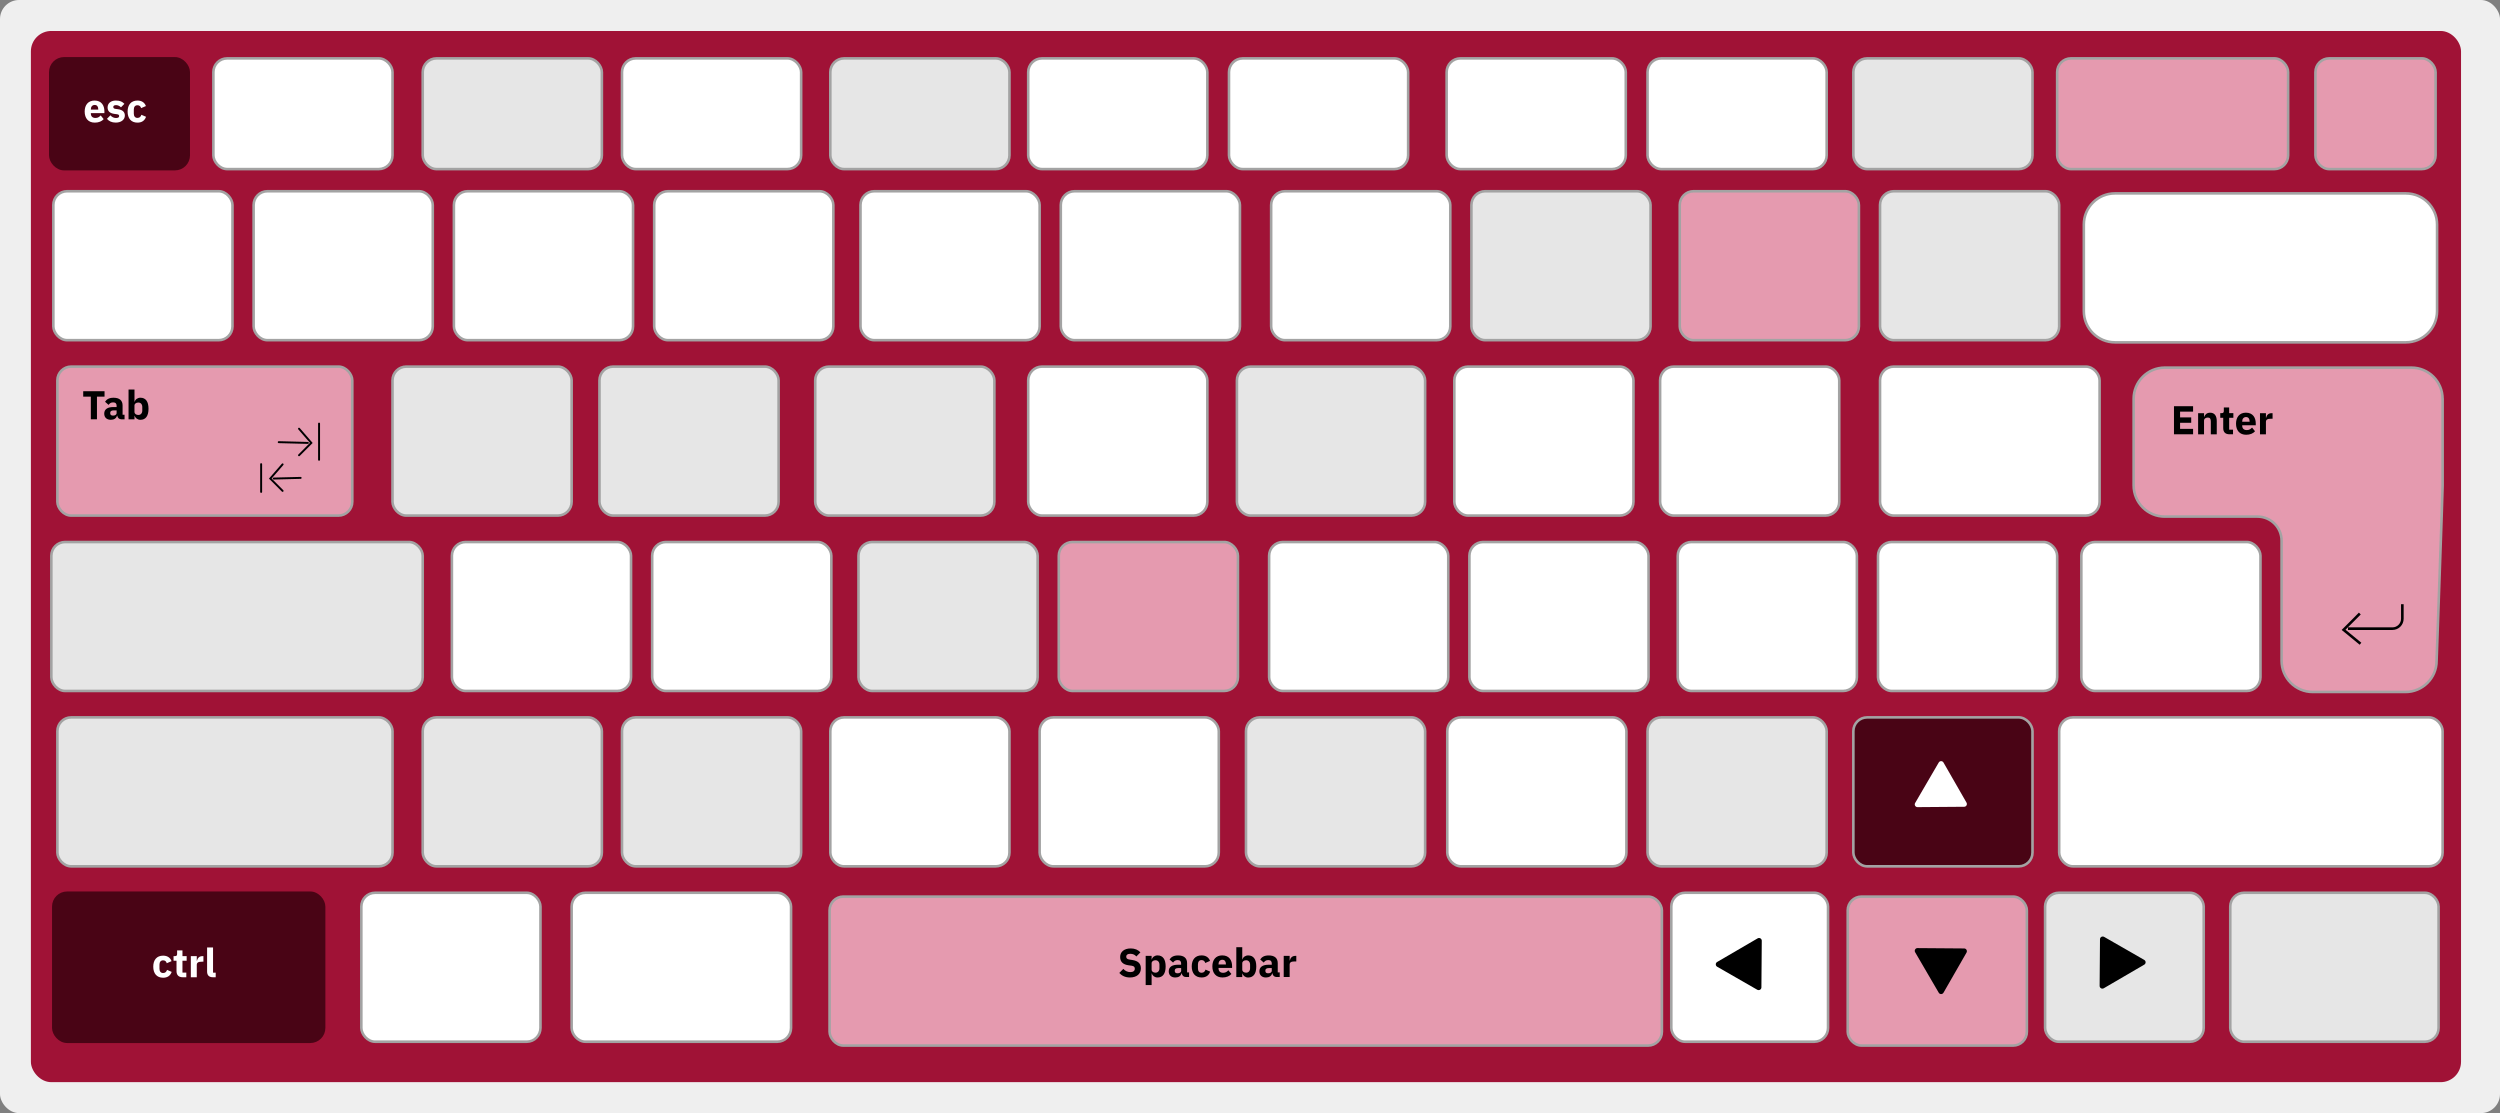 <?xml version="1.0" encoding="UTF-8"?>
<svg id="Layer_2" data-name="Layer 2" xmlns="http://www.w3.org/2000/svg" viewBox="0 0 958.98 426.98">
  <rect x="0" y="0" width="958.98" height="426.98" fill="#808080" stroke="none"/>
  <defs>
    <style>
      .cls-1 {
        fill: #e6e6e6;
      }

      .cls-1, .cls-2, .cls-3, .cls-4, .cls-5, .cls-6, .cls-7, .cls-8 {
        stroke-miterlimit: 10;
      }

      .cls-1, .cls-3, .cls-5, .cls-7 {
        stroke: #a3a3a3;
      }

      .cls-9 {
        fill: #000;
      }

      .cls-9, .cls-10, .cls-11 {
        stroke-width: 0px;
      }

      .cls-2, .cls-8 {
        fill: none;
        stroke: #000;
      }

      .cls-3 {
        fill: #e59aaf;
      }

      .cls-4 {
        stroke: #490415;
      }

      .cls-4, .cls-7 {
        fill: #490415;
      }

      .cls-10 {
        fill: #efefef;
      }

      .cls-11, .cls-5 {
        fill: #fff;
      }

      .cls-6 {
        fill: #a01236;
        stroke: #a01236;
      }

      .cls-8 {
        stroke-linecap: round;
        stroke-width: .75px;
      }
    </style>
  </defs>
  <g id="Layer_1-2" data-name="Layer 1">
    <rect class="cls-10" width="958.98" height="426.98" rx="7.32" ry="7.32"/>
    <rect class="cls-6" x="12.35" y="12.38" width="931.18" height="402.23" rx="7.32" ry="7.32"/>
    <rect class="cls-4" x="19.3" y="22.39" width="53.08" height="42.47" rx="5.28" ry="5.28"/>
    <rect class="cls-5" x="81.85" y="22.39" width="68.72" height="42.47" rx="5.28" ry="5.28"/>
    <rect class="cls-1" x="162.15" y="22.39" width="68.72" height="42.47" rx="5.28" ry="5.28"/>
    <rect class="cls-5" x="238.59" y="22.39" width="68.72" height="42.47" rx="5.28" ry="5.28"/>
    <rect class="cls-1" x="318.5" y="22.39" width="68.72" height="42.47" rx="5.28" ry="5.28"/>
    <rect class="cls-5" x="394.41" y="22.39" width="68.72" height="42.47" rx="5.28" ry="5.28"/>
    <rect class="cls-5" x="471.43" y="22.39" width="68.72" height="42.47" rx="5.28" ry="5.28"/>
    <rect class="cls-5" x="554.92" y="22.39" width="68.72" height="42.47" rx="5.28" ry="5.28"/>
    <rect class="cls-5" x="631.98" y="22.39" width="68.72" height="42.47" rx="5.28" ry="5.28"/>
    <rect class="cls-1" x="710.93" y="22.39" width="68.72" height="42.47" rx="5.28" ry="5.28"/>
    <rect class="cls-3" x="789.11" y="22.39" width="88.6" height="42.47" rx="5.28" ry="5.28"/>
    <rect class="cls-3" x="888.18" y="22.39" width="46.09" height="42.47" rx="5.28" ry="5.28"/>
    <rect class="cls-5" x="20.46" y="73.35" width="68.72" height="57.14" rx="5.28" ry="5.28"/>
    <rect class="cls-5" x="97.29" y="73.35" width="68.72" height="57.14" rx="5.28" ry="5.28"/>
    <rect class="cls-5" x="174.11" y="73.35" width="68.72" height="57.14" rx="5.28" ry="5.28"/>
    <rect class="cls-5" x="250.94" y="73.35" width="68.72" height="57.14" rx="5.28" ry="5.28"/>
    <rect class="cls-5" x="330.08" y="73.35" width="68.72" height="57.14" rx="5.28" ry="5.28"/>
    <rect class="cls-5" x="406.91" y="73.35" width="68.72" height="57.14" rx="5.28" ry="5.28"/>
    <rect class="cls-5" x="487.6" y="73.35" width="68.72" height="57.14" rx="5.28" ry="5.28"/>
    <rect class="cls-1" x="564.42" y="73.35" width="68.72" height="57.14" rx="5.28" ry="5.28"/>
    <rect class="cls-3" x="644.34" y="73.35" width="68.72" height="57.14" rx="5.28" ry="5.28"/>
    <rect class="cls-1" x="721.16" y="73.35" width="68.72" height="57.14" rx="5.28" ry="5.28"/>
    <path class="cls-5" d="M934.84,86.13v33.21c0,6.62-5.35,11.98-11.98,11.98h-111.57c-6.6,0-11.95-5.35-11.95-11.98v-33.21c0-6.6,5.35-11.95,11.95-11.95h111.57c6.62,0,11.98,5.35,11.98,11.95Z"/>
    <rect class="cls-3" x="22.01" y="140.63" width="113.12" height="57.14" rx="5.28" ry="5.28"/>
    <rect class="cls-1" x="150.56" y="140.63" width="68.72" height="57.14" rx="5.28" ry="5.28"/>
    <rect class="cls-1" x="229.95" y="140.63" width="68.72" height="57.14" rx="5.28" ry="5.28"/>
    <rect class="cls-1" x="312.71" y="140.63" width="68.72" height="57.14" rx="5.28" ry="5.28"/>
    <rect class="cls-5" x="394.41" y="140.63" width="68.72" height="57.14" rx="5.28" ry="5.28"/>
    <rect class="cls-1" x="474.47" y="140.63" width="72.19" height="57.14" rx="5.28" ry="5.28"/>
    <rect class="cls-5" x="557.86" y="140.63" width="68.72" height="57.14" rx="5.28" ry="5.28"/>
    <rect class="cls-5" x="636.8" y="140.63" width="68.72" height="57.14" rx="5.28" ry="5.28"/>
    <rect class="cls-5" x="721.16" y="140.63" width="84.23" height="57.14" rx="5.28" ry="5.28"/>
    <rect class="cls-1" x="19.69" y="207.91" width="142.46" height="57.14" rx="5.28" ry="5.28"/>
    <rect class="cls-5" x="173.34" y="207.91" width="68.72" height="57.14" rx="5.28" ry="5.28"/>
    <rect class="cls-5" x="250.17" y="207.91" width="68.72" height="57.14" rx="5.28" ry="5.28"/>
    <rect class="cls-1" x="329.31" y="207.91" width="68.72" height="57.14" rx="5.28" ry="5.28"/>
    <rect class="cls-3" x="406.14" y="207.91" width="68.72" height="57.14" rx="5.28" ry="5.28"/>
    <rect class="cls-5" x="486.82" y="207.91" width="68.72" height="57.14" rx="5.28" ry="5.28"/>
    <rect class="cls-5" x="563.65" y="207.91" width="68.72" height="57.14" rx="5.28" ry="5.28"/>
    <rect class="cls-5" x="643.57" y="207.91" width="68.72" height="57.14" rx="5.28" ry="5.28"/>
    <rect class="cls-5" x="720.39" y="207.91" width="68.72" height="57.14" rx="5.28" ry="5.28"/>
    <rect class="cls-5" x="798.38" y="207.91" width="68.72" height="57.14" rx="5.28" ry="5.28"/>
    <path class="cls-3" d="M936.97,153.02v33.18c0,2.65-2.31,67.29-2.31,67.29,0,6.6-5.35,11.95-11.98,11.95h-35.5c-6.61,0-11.98-5.36-11.98-11.98v-46.06c0-5.1-4.14-9.24-9.24-9.24h-35.56c-6.6,0-11.95-5.35-11.95-11.98v-33.18c0-6.62,5.35-11.98,11.95-11.98h94.6c6.6,0,11.95,5.35,11.95,11.98Z"/>
    <rect class="cls-1" x="22.01" y="275.18" width="128.56" height="57.14" rx="5.28" ry="5.28"/>
    <rect class="cls-1" x="162.15" y="275.18" width="68.72" height="57.14" rx="5.28" ry="5.28"/>
    <rect class="cls-1" x="238.59" y="275.18" width="68.72" height="57.14" rx="5.28" ry="5.28"/>
    <rect class="cls-5" x="318.5" y="275.18" width="68.72" height="57.14" rx="5.28" ry="5.28"/>
    <rect class="cls-5" x="398.8" y="275.18" width="68.72" height="57.14" rx="5.28" ry="5.28"/>
    <rect class="cls-1" x="477.95" y="275.18" width="68.72" height="57.14" rx="5.28" ry="5.28"/>
    <rect class="cls-5" x="555.16" y="275.18" width="68.72" height="57.14" rx="5.28" ry="5.28"/>
    <rect class="cls-1" x="631.98" y="275.18" width="68.72" height="57.14" rx="5.28" ry="5.28"/>
    <rect class="cls-7" x="710.93" y="275.18" width="68.72" height="57.14" rx="5.28" ry="5.28"/>
    <rect class="cls-3" x="708.77" y="343.93" width="68.72" height="57.14" rx="5.28" ry="5.28"/>
    <rect class="cls-5" x="789.88" y="275.18" width="147.09" height="57.14" rx="5.28" ry="5.28"/>
    <rect class="cls-4" x="20.46" y="342.46" width="103.85" height="57.14" rx="5.28" ry="5.28"/>
    <rect class="cls-5" x="138.6" y="342.46" width="68.72" height="57.14" rx="5.28" ry="5.28"/>
    <rect class="cls-5" x="219.28" y="342.46" width="84.16" height="57.14" rx="5.28" ry="5.28"/>
    <rect class="cls-3" x="318.22" y="343.93" width="319.27" height="57.14" rx="5.28" ry="5.28"/>
    <rect class="cls-5" x="641.09" y="342.46" width="60.13" height="57.14" rx="5.28" ry="5.28"/>
    <rect class="cls-1" x="784.48" y="342.46" width="60.85" height="57.14" rx="5.28" ry="5.28"/>
    <rect class="cls-1" x="855.51" y="342.46" width="79.91" height="57.14" rx="5.28" ry="5.28"/>
    <g>
      <path class="cls-9" d="M833.92,166.59v-10.77h7.33v2.08h-4.99v2.21h4.27v2.07h-4.27v2.33h4.99v2.08h-7.33Z"/>
      <path class="cls-9" d="M843.18,166.59v-8.1h2.28v1.38h.09c.29-.85.97-1.56,2.25-1.56,1.65,0,2.53,1.17,2.53,3.21v5.08h-2.28v-4.89c0-1.03-.29-1.54-1.13-1.54-.74,0-1.47.39-1.47,1.19v5.25h-2.28Z"/>
      <path class="cls-9" d="M855.22,166.59c-1.57,0-2.41-.82-2.41-2.36v-3.97h-1.14v-1.78h.57c.62,0,.8-.31.8-.86v-1.33h2.05v2.19h1.61v1.78h-1.61v4.55h1.48v1.77h-1.36Z"/>
      <path class="cls-9" d="M857.72,162.53c0-2.56,1.36-4.23,3.8-4.23,2.69,0,3.77,1.94,3.77,4.14v.68h-5.2v.12c0,1.07.57,1.74,1.79,1.74.96,0,1.48-.45,1.99-.97l1.14,1.42c-.72.84-1.91,1.34-3.4,1.34-2.49,0-3.89-1.65-3.89-4.25ZM860.09,161.65v.12h2.84v-.14c0-.99-.45-1.65-1.36-1.65s-1.48.66-1.48,1.67Z"/>
      <path class="cls-9" d="M866.91,166.59v-8.1h2.28v1.76h.08c.19-.89.8-1.76,2.07-1.76h.4v2.13h-.57c-1.33,0-1.98.29-1.98,1.24v4.74h-2.28Z"/>
    </g>
    <g>
      <path class="cls-9" d="M37.19,152.15v8.69h-2.35v-8.69h-2.92v-2.08h8.18v2.08h-2.92Z"/>
      <path class="cls-9" d="M46.51,160.84c-.82,0-1.4-.56-1.54-1.42h-.09c-.25,1.05-1.14,1.61-2.38,1.61-1.62,0-2.52-.96-2.52-2.36,0-1.71,1.33-2.53,3.47-2.53h1.28v-.51c0-.79-.39-1.28-1.34-1.28s-1.39.46-1.74.96l-1.36-1.2c.65-.96,1.57-1.54,3.27-1.54,2.28,0,3.46,1.05,3.46,2.96v3.55h.76v1.77h-1.26ZM44.73,158.38v-.96h-1.11c-.88,0-1.34.32-1.34.91v.23c0,.58.39.86,1.07.86.76,0,1.39-.31,1.39-1.05Z"/>
      <path class="cls-9" d="M49.31,149.42h2.28v4.68h.08c.23-.9,1.13-1.54,2.18-1.54,2.05,0,3.12,1.48,3.12,4.23s-1.06,4.25-3.12,4.25c-1.05,0-1.94-.66-2.18-1.54h-.08v1.36h-2.28v-11.42ZM54.58,157.49v-1.4c0-1.02-.63-1.68-1.5-1.68s-1.5.45-1.5,1.19v2.39c0,.74.63,1.19,1.5,1.19s1.5-.66,1.5-1.68Z"/>
    </g>
    <g>
      <path class="cls-9" d="M429.36,373.21l1.54-1.56c.72.82,1.65,1.24,2.7,1.24,1.14,0,1.7-.51,1.7-1.3,0-.58-.25-1.02-1.25-1.16l-1.07-.14c-2.27-.29-3.3-1.4-3.3-3.21,0-1.93,1.51-3.27,4.04-3.27,1.62,0,2.86.54,3.73,1.51l-1.56,1.57c-.51-.6-1.2-1.02-2.32-1.02-1.05,0-1.56.4-1.56,1.05,0,.74.39,1.02,1.28,1.16l1.07.17c2.21.35,3.27,1.34,3.27,3.2,0,2.07-1.51,3.5-4.2,3.5-1.88,0-3.17-.73-4.09-1.75Z"/>
      <path class="cls-9" d="M439.47,366.66h2.28v1.36h.08c.23-.9,1.13-1.54,2.18-1.54,2.05,0,3.12,1.48,3.12,4.23s-1.07,4.25-3.12,4.25c-1.05,0-1.94-.66-2.18-1.54h-.08v4.45h-2.28v-11.19ZM444.75,371.42v-1.4c0-1.02-.63-1.68-1.5-1.68s-1.5.45-1.5,1.19v2.39c0,.74.63,1.19,1.5,1.19s1.5-.66,1.5-1.68Z"/>
      <path class="cls-9" d="M454.85,374.77c-.82,0-1.4-.56-1.54-1.42h-.09c-.25,1.05-1.14,1.61-2.38,1.61-1.62,0-2.52-.96-2.52-2.36,0-1.71,1.33-2.53,3.47-2.53h1.28v-.51c0-.79-.39-1.28-1.34-1.28s-1.39.46-1.74.96l-1.36-1.2c.65-.96,1.57-1.54,3.27-1.54,2.28,0,3.46,1.05,3.46,2.96v3.55h.76v1.77h-1.26ZM453.08,372.31v-.96h-1.11c-.88,0-1.34.32-1.34.91v.23c0,.58.39.86,1.07.86.76,0,1.39-.31,1.39-1.05Z"/>
      <path class="cls-9" d="M457.14,370.71c0-2.59,1.34-4.23,3.78-4.23,1.64,0,2.76.79,3.24,2.11l-1.85.8c-.14-.62-.58-1.11-1.39-1.11-.93,0-1.4.66-1.4,1.68v1.51c0,1.02.48,1.67,1.4,1.67s1.28-.56,1.51-1.2l1.78.77c-.54,1.54-1.7,2.24-3.29,2.24-2.44,0-3.78-1.65-3.78-4.25Z"/>
      <path class="cls-9" d="M465.05,370.71c0-2.56,1.36-4.23,3.8-4.23,2.69,0,3.77,1.94,3.77,4.14v.68h-5.2v.12c0,1.07.57,1.74,1.79,1.74.96,0,1.48-.45,1.99-.97l1.14,1.42c-.72.84-1.91,1.34-3.4,1.34-2.49,0-3.89-1.65-3.89-4.25ZM467.41,369.83v.12h2.84v-.14c0-.99-.45-1.65-1.36-1.65s-1.48.66-1.48,1.67Z"/>
      <path class="cls-9" d="M474.24,363.35h2.28v4.68h.08c.23-.9,1.13-1.54,2.18-1.54,2.05,0,3.12,1.48,3.12,4.23s-1.07,4.25-3.12,4.25c-1.05,0-1.94-.66-2.18-1.54h-.08v1.36h-2.28v-11.42ZM479.52,371.42v-1.4c0-1.02-.63-1.68-1.5-1.68s-1.5.45-1.5,1.19v2.39c0,.74.63,1.19,1.5,1.19s1.5-.66,1.5-1.68Z"/>
      <path class="cls-9" d="M489.62,374.77c-.82,0-1.4-.56-1.54-1.42h-.09c-.25,1.05-1.14,1.61-2.38,1.61-1.62,0-2.52-.96-2.52-2.36,0-1.71,1.33-2.53,3.47-2.53h1.28v-.51c0-.79-.39-1.28-1.34-1.28s-1.39.46-1.74.96l-1.36-1.2c.65-.96,1.57-1.54,3.27-1.54,2.28,0,3.46,1.05,3.46,2.96v3.55h.76v1.77h-1.26ZM487.84,372.31v-.96h-1.11c-.88,0-1.34.32-1.34.91v.23c0,.58.39.86,1.07.86.76,0,1.39-.31,1.39-1.05Z"/>
      <path class="cls-9" d="M492.42,374.77v-8.1h2.28v1.76h.08c.19-.89.8-1.76,2.07-1.76h.4v2.13h-.57c-1.33,0-1.98.29-1.98,1.24v4.74h-2.28Z"/>
    </g>
    <g>
      <path class="cls-11" d="M58.79,370.81c0-2.59,1.34-4.23,3.78-4.23,1.64,0,2.76.79,3.24,2.11l-1.85.8c-.14-.62-.58-1.11-1.39-1.11-.93,0-1.4.66-1.4,1.68v1.51c0,1.02.48,1.67,1.4,1.67s1.28-.56,1.51-1.2l1.78.77c-.54,1.54-1.7,2.24-3.29,2.24-2.44,0-3.78-1.65-3.78-4.25Z"/>
      <path class="cls-11" d="M70.12,374.87c-1.57,0-2.41-.82-2.41-2.36v-3.97h-1.14v-1.78h.57c.62,0,.8-.31.8-.86v-1.33h2.05v2.19h1.61v1.78h-1.61v4.55h1.48v1.77h-1.36Z"/>
      <path class="cls-11" d="M73.2,374.87v-8.1h2.28v1.76h.08c.19-.89.8-1.76,2.07-1.76h.4v2.13h-.57c-1.33,0-1.98.29-1.98,1.24v4.74h-2.28Z"/>
      <path class="cls-11" d="M81.71,374.87c-1.56,0-2.27-.79-2.27-2.22v-9.2h2.28v9.65h1.02v1.77h-1.03Z"/>
    </g>
    <g>
      <path class="cls-11" d="M32.48,42.8c0-2.56,1.36-4.23,3.8-4.23,2.69,0,3.77,1.94,3.77,4.14v.68h-5.2v.12c0,1.07.57,1.74,1.79,1.74.96,0,1.48-.45,1.99-.97l1.14,1.42c-.72.84-1.91,1.34-3.4,1.34-2.49,0-3.89-1.65-3.89-4.25ZM34.85,41.93v.12h2.84v-.14c0-.99-.45-1.65-1.36-1.65s-1.48.66-1.48,1.67Z"/>
      <path class="cls-11" d="M41.01,45.6l1.34-1.36c.57.63,1.27,1.03,2.15,1.03s1.2-.29,1.2-.77c0-.4-.25-.6-.82-.68l-.88-.11c-1.84-.23-2.73-1.03-2.73-2.5,0-1.56,1.22-2.64,3.15-2.64,1.7,0,2.49.46,3.3,1.26l-1.31,1.34c-.51-.51-1.19-.84-1.87-.84-.77,0-1.08.28-1.08.68,0,.43.19.66.85.76l.91.12c1.76.23,2.67,1.03,2.67,2.44,0,1.56-1.39,2.7-3.47,2.7-1.56,0-2.58-.52-3.41-1.45Z"/>
      <path class="cls-11" d="M48.95,42.8c0-2.59,1.34-4.23,3.78-4.23,1.64,0,2.76.79,3.24,2.11l-1.85.8c-.14-.62-.58-1.11-1.39-1.11-.93,0-1.4.66-1.4,1.68v1.51c0,1.02.48,1.67,1.4,1.67s1.28-.56,1.51-1.2l1.78.77c-.54,1.54-1.7,2.24-3.29,2.24-2.44,0-3.78-1.65-3.78-4.25Z"/>
    </g>
    <path class="cls-9" d="M735.55,363.68l17.88.14c.81,0,1.31.88.91,1.59l-8.83,15.38c-.41.71-1.42.71-1.83,0l-9.05-15.52c-.41-.71.1-1.6.92-1.59Z"/>
    <path class="cls-11" d="M735.55,309.61l17.88-.14c.81,0,1.31-.88.91-1.59l-8.83-15.38c-.41-.71-1.42-.71-1.83,0l-9.05,15.52c-.41.71.1,1.6.92,1.59Z"/>
    <path class="cls-9" d="M675.8,360.87l-.14,17.88c0,.81-.88,1.31-1.59.91l-15.38-8.83c-.71-.41-.71-1.42,0-1.83l15.52-9.05c.71-.41,1.6.1,1.59.92Z"/>
    <path class="cls-9" d="M805.4,378.17l.14-17.88c0-.81.88-1.31,1.59-.91l15.38,8.83c.71.41.71,1.42,0,1.83l-15.52,9.05c-.71.41-1.6-.1-1.59-.92Z"/>
    <g>
      <line class="cls-8" x1="106.92" y1="169.61" x2="118.08" y2="169.9"/>
      <polyline class="cls-8" points="114.7 164.45 119.42 169.9 114.7 174.63"/>
    </g>
    <g>
      <line class="cls-8" x1="115.32" y1="183.31" x2="105.01" y2="183.57"/>
      <polyline class="cls-8" points="108.4 178.13 103.68 183.57 108.4 188.3"/>
    </g>
    <line class="cls-8" x1="122.39" y1="162.49" x2="122.39" y2="176.37"/>
    <line class="cls-8" x1="100.17" y1="178.05" x2="100.17" y2="188.69"/>
    <g>
      <path class="cls-2" d="M921.52,231.76v5.59c0,2.1-1.7,3.8-3.8,3.8h-17.05"/>
      <polyline class="cls-2" points="905.21 235.35 898.98 241.6 905.47 246.93"/>
    </g>
  </g>
</svg>